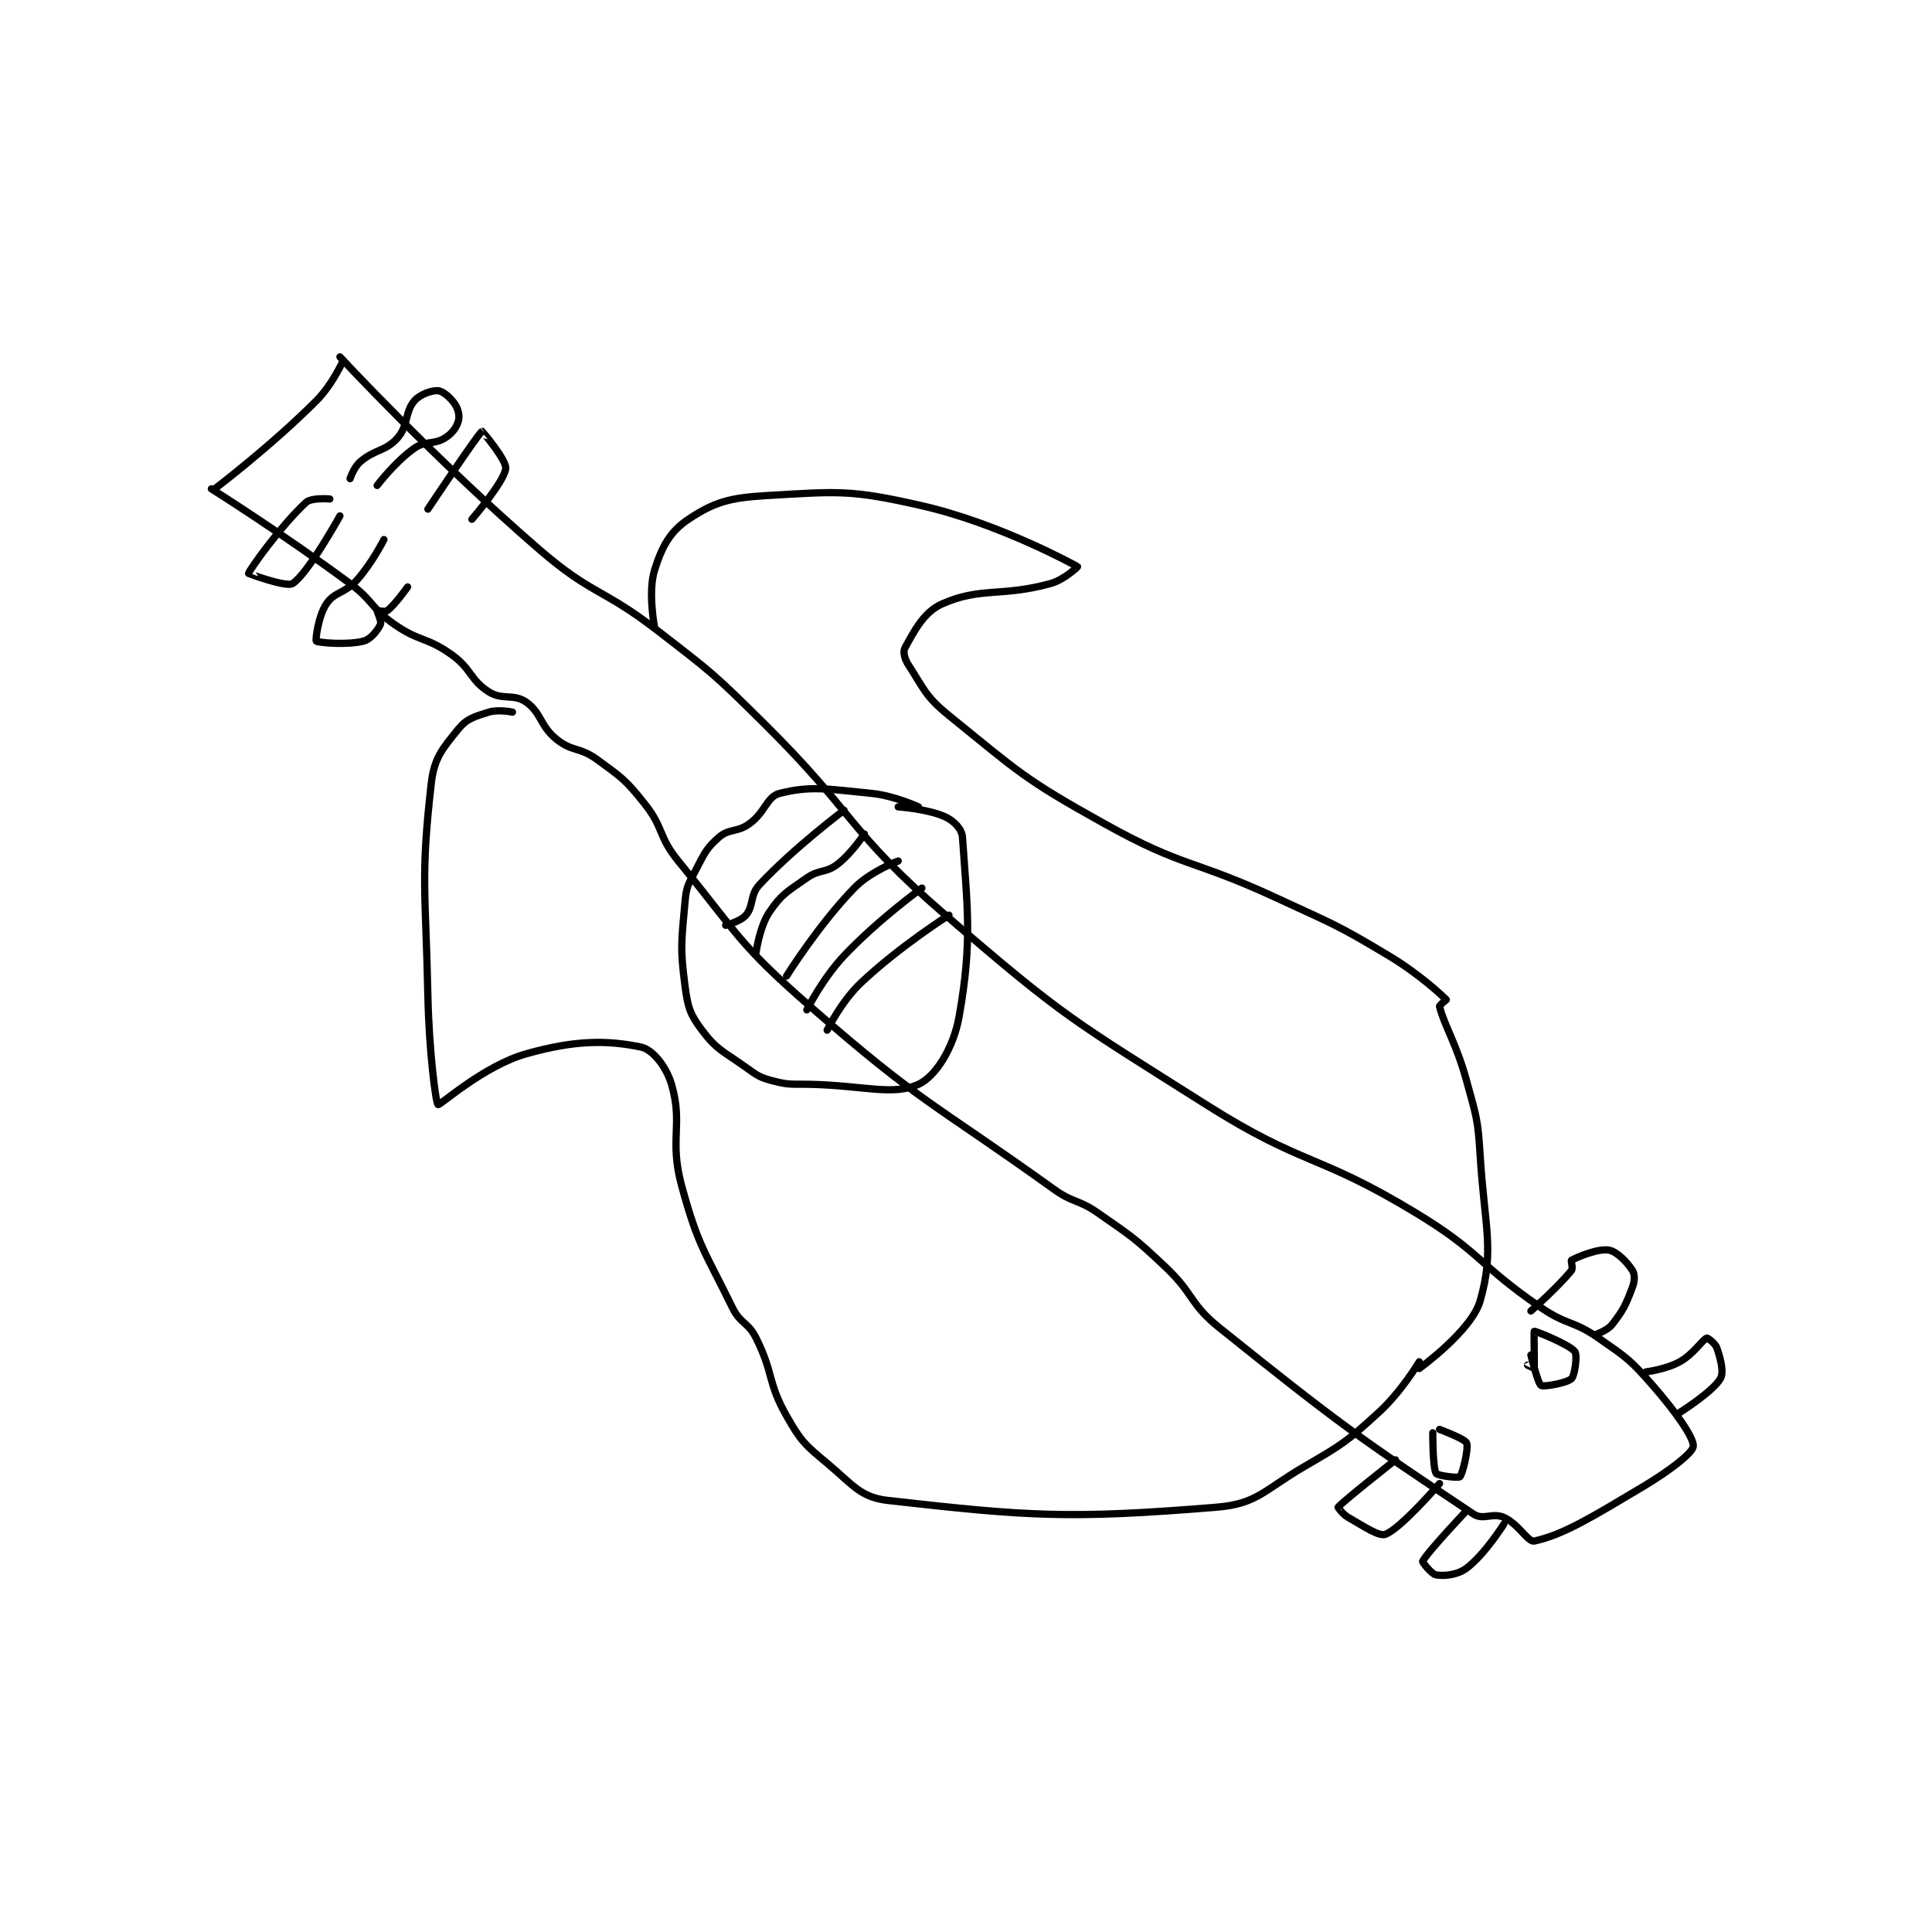 <?xml version="1.0" encoding="utf-8"?>
<!DOCTYPE svg PUBLIC "-//W3C//DTD SVG 1.1//EN" "http://www.w3.org/Graphics/SVG/1.1/DTD/svg11.dtd">
<svg viewBox="0 0 800 800" preserveAspectRatio="xMinYMin meet" xmlns="http://www.w3.org/2000/svg" version="1.1">
<g fill="none" stroke="black" stroke-linecap="round" stroke-linejoin="round" stroke-width="2.141">
<g transform="translate(87.52,147.774) scale(1.401) translate(-123,-31)">
<path id="0" d="M212 136 C212 136 207.8 135.125 205 136 C200.775 137.32 198.502 137.909 196 141 C191.422 146.655 188.859 149.455 188 157 C184.792 185.157 186.341 188.712 187 220 C187.335 235.929 189.311 251.596 190 252 C190.545 252.319 203.443 240.558 216 237 C230.349 232.935 239.875 232.881 250 235 C253.408 235.713 257.456 240.725 259 246 C262.497 257.947 258.256 262.271 262 276 C266.871 293.86 268.749 295.124 277 312 C279.365 316.838 281.602 316.204 284 321 C289.276 331.551 287.299 333.955 293 344 C297.221 351.437 298.353 352.461 305 358 C312.63 364.358 314.749 368.067 323 369 C364.687 373.712 376.629 374.526 420 371 C432.082 370.018 433.925 366.044 446 359 C457.466 352.312 458.362 351.788 468 343 C474.764 336.833 480 328 480 328 "/>
<path id="1" d="M254 111 C254 111 251.969 100.498 254 94 C256.165 87.072 258.56 82.627 264 79 C271.526 73.983 276.074 72.633 287 72 C308.392 70.76 311.844 70.171 333 75 C355.707 80.183 378.153 92.487 379 93 C379.074 93.045 375.063 96.883 371 98 C356.416 102.01 350.425 98.952 339 104 C333.479 106.439 330.668 112.198 328 117 C327.38 118.117 327.849 120.23 329 122 C333.643 129.143 334.007 131.333 341 137 C361.823 153.874 363.127 155.71 387 169 C410.66 182.172 412.88 179.337 438 191 C454.781 198.791 455.365 198.619 471 208 C479.976 213.385 486.588 219.588 488 221 C488 221 485.911 222.643 486 223 C487.429 228.716 490.974 233.906 494 245 C496.889 255.594 497.329 256.097 498 267 C499.297 288.075 502.315 294.898 498 310 C495.477 318.83 480 330 480 330 "/>
<path id="2" d="M124 70 C124 70 140.498 57.502 154 44 C158.822 39.178 162 32 162 32 "/>
<path id="3" d="M123 70 C123 70 144.279 83.392 164 98 C170.992 103.179 170.055 105.139 177 110 C184.561 115.293 186.583 113.702 194 119 C199.97 123.264 199.41 126.443 205 130 C209.009 132.551 212.381 130.467 216 133 C220.613 136.229 220.055 139.997 225 144 C229.656 147.769 231.872 146.253 237 150 C244.354 155.374 245.343 155.928 251 163 C256.844 170.305 254.964 172.608 261 180 C278.954 201.984 278.682 204.371 300 223 C333.181 251.996 335.855 251.061 372 277 C377.882 281.221 379.081 279.875 385 284 C395.313 291.188 395.853 291.362 405 300 C413.597 308.119 411.945 310.736 421 318 C456.437 346.428 462.324 350.55 496 373 C498.915 374.943 501.618 372.497 505 374 C509.337 375.928 512.176 381.4 514 381 C522.678 379.095 531.012 373.929 546 365 C553.993 360.238 560.803 354.973 561 353 C561.245 350.545 555.819 342.794 549 335 C542.3 327.343 541.438 326.881 533 321 C525.376 315.687 523.781 317.332 516 312 C497.129 299.07 498.448 295.786 479 284 C449.67 266.224 446.022 270.374 417 252 C377.325 226.882 375.322 226.469 340 196 C310.918 170.914 313.781 166.454 286 139 C271.476 124.647 271.129 124.463 255 112 C238.348 99.133 235.755 101.576 220 88 C189.407 61.638 161 31 161 31 "/>
<path id="4" d="M332 164 C332 164 324.856 160.669 318 160 C305.137 158.745 300.257 157.686 291 160 C287.143 160.964 286.76 165.563 282 169 C278.349 171.637 276.051 170.33 273 173 C269.156 176.364 268.704 177.862 266 183 C263.909 186.972 263.385 187.636 263 192 C261.961 203.775 261.489 205.518 263 217 C263.825 223.273 264.459 225.279 268 230 C272.386 235.848 274.289 236.206 281 241 C284.493 243.495 285.053 243.961 289 245 C293.911 246.292 294.514 245.872 300 246 C315.926 246.37 324.396 249.456 332 246 C337.012 243.722 342.335 235.349 344 226 C348 203.541 346.377 193.309 345 173 C344.835 170.568 342.557 168.211 340 167 C334.973 164.619 326 164 326 164 "/>
<path id="5" d="M164 67 C164 67 165.116 63.615 167 62 C171.396 58.232 174.482 58.957 178 55 C181.238 51.357 180.145 47.331 183 44 C184.681 42.039 188.185 40.849 190 41 C191.434 41.12 193.681 43.022 195 45 C196.019 46.529 196.437 48.545 196 50 C195.424 51.92 194.171 53.664 192 55 C188.672 57.048 186.342 55.661 183 58 C177.37 61.941 172 69 172 69 "/>
<path id="6" d="M158 73 C158 73 152.615 72.52 151 74 C143.607 80.777 134.152 94.085 134 95 C133.995 95.032 145.121 99.183 147 98 C151.498 95.168 161 78 161 78 "/>
<path id="7" d="M174 85 C174 85 170.519 91.95 166 97 C162.45 100.968 159.43 100.355 157 104 C154.57 107.645 153.728 114.728 154 115 C154.475 115.475 163.23 116.255 168 115 C170.152 114.434 172.232 111.729 173 110 C173.378 109.149 171.9 106.201 172 106 C172.043 105.914 174.363 106.495 175 106 C177.429 104.111 181 99 181 99 "/>
<path id="8" d="M187 76 C187 76 201.963 53.541 203 53 C203.047 52.976 210.286 61.521 210 64 C209.547 67.929 200 79 200 79 "/>
<path id="9" d="M275 199 C275 199 279.456 197.853 281 196 C283.38 193.143 282.106 190.094 285 187 C295.31 175.979 310 165 310 165 "/>
<path id="10" d="M316 172 C316 172 312.285 177.723 308 181 C304.528 183.655 302.762 182.367 299 185 C293.262 189.017 291.569 189.766 288 195 C284.997 199.405 284 207 284 207 "/>
<path id="11" d="M326 180 C326 180 317.821 183.033 313 188 C302.381 198.94 293 214 293 214 "/>
<path id="12" d="M333 188 C333 188 320.085 197.321 310 208 C303.621 214.754 299 224 299 224 "/>
<path id="13" d="M341 196 C341 196 326.357 205.274 315 216 C309.125 221.549 305 230 305 230 "/>
<path id="14" d="M513 313 C513 313 521.162 305.798 525 301 C525.533 300.334 524.749 298.137 525 298 C526.942 296.941 532.887 294.481 536 295 C538.372 295.395 541.387 298.465 543 301 C543.771 302.212 543.725 304.068 543 306 C541.08 311.121 540.309 312.788 537 317 C535.541 318.857 532 320 532 320 "/>
<path id="15" d="M547 331 C547 331 552.934 330.259 557 328 C561.143 325.698 563.676 321.482 565 321 C565.24 320.913 567.524 322.573 568 324 C569.11 327.33 570.099 331.102 569 333 C566.789 336.819 557 343 557 343 "/>
<path id="16" d="M473 357 C473 357 457.403 369.297 456 371 C455.974 371.032 457.334 373.048 459 374 C463.896 376.798 468.082 379.71 470 379 C474.52 377.326 486 364 486 364 "/>
<path id="17" d="M494 372 C494 372 482.174 384.521 481 387 C480.883 387.247 483.669 390.795 485 391 C487.507 391.386 491.29 391.033 494 389 C499.356 384.983 505 376 505 376 "/>
<path id="18" d="M484 349 C484 349 483.947 359.289 485 361 C485.443 361.72 491.582 362.418 492 362 C492.836 361.164 494.66 353.54 494 352 C493.464 350.748 486 348 486 348 "/>
<path id="19" d="M513 326 C513 326 515.064 334.454 516 335 C516.889 335.518 523.772 334.228 525 333 C526.005 331.995 526.778 325.99 526 325 C524.336 322.882 514.309 318.871 514 319 C513.851 319.062 514.081 329.596 514 330 C513.996 330.022 512 329 512 329 "/>
</g>
</g>
</svg>
